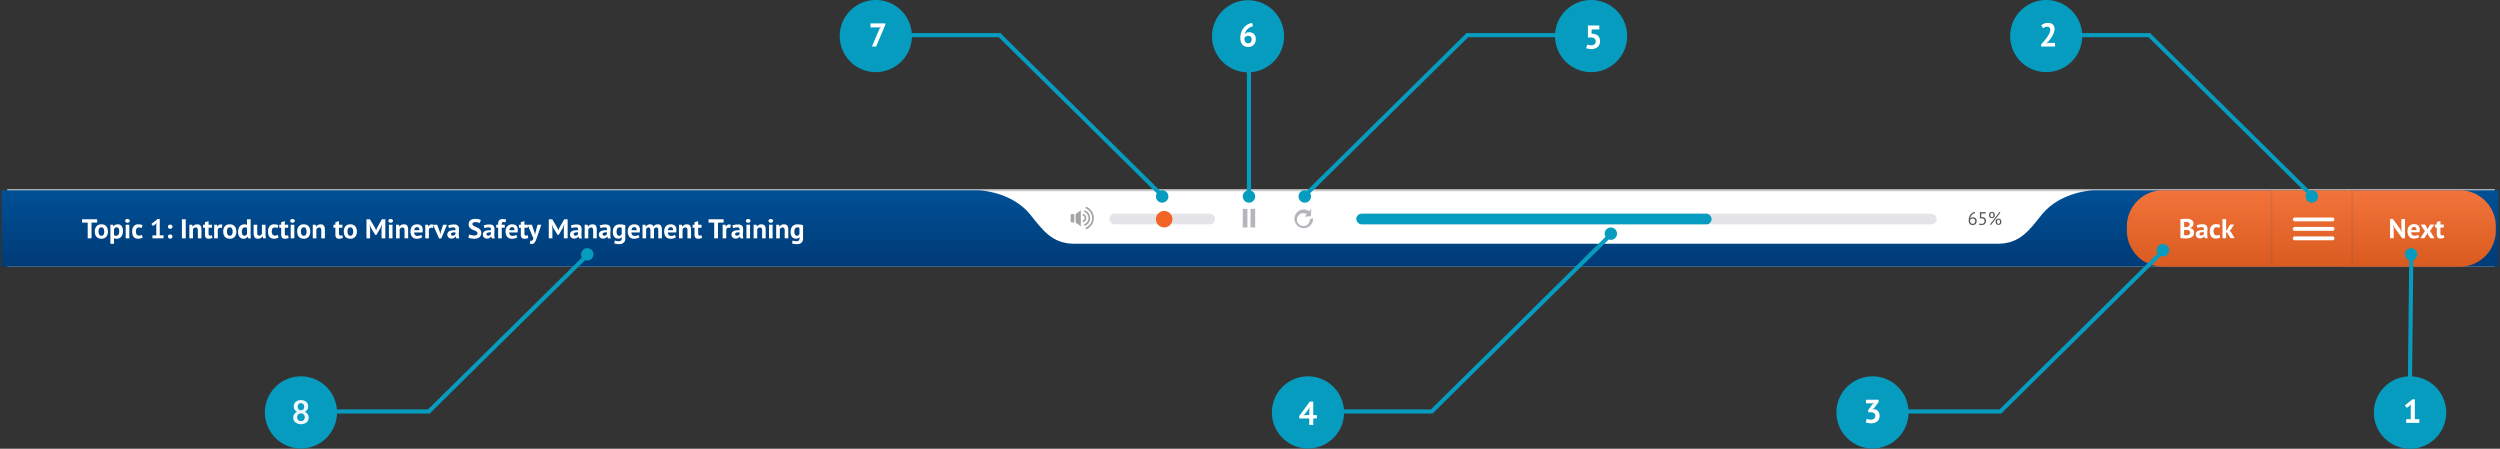 <svg id="bottom_bar" data-name="bottom bar" xmlns="http://www.w3.org/2000/svg" xmlns:xlink="http://www.w3.org/1999/xlink" width="1209" height="217" viewBox="0 0 1209 217">
  <rect x="0" y="0" width="1209" height="217" fill="#333333" stroke="none"/>
  <defs>
    <style>
      .cls-1, .cls-6 {
        fill: #fff;
      }

      .cls-1 {
        stroke: #cdcdcd;
        stroke-width: 1px;
      }

      .cls-10, .cls-11, .cls-12, .cls-13, .cls-14, .cls-2, .cls-4, .cls-5, .cls-6, .cls-9 {
        fill-rule: evenodd;
      }

      .cls-2 {
        fill: url(#linear-gradient);
      }

      .cls-3 {
        fill: url(#linear-gradient-2);
      }

      .cls-4 {
        fill: url(#linear-gradient-3);
      }

      .cls-5 {
        fill: url(#linear-gradient-4);
      }

      .cls-7 {
        fill: #e4e4e9;
      }

      .cls-10, .cls-8 {
        fill: #059cbf;
      }

      .cls-13, .cls-9 {
        fill: #595a5d;
      }

      .cls-11 {
        fill: #f1f7fe;
      }

      .cls-12 {
        fill: #a3a3a6;
      }

      .cls-13 {
        fill-opacity: 0.15;
      }

      .cls-14 {
        fill: #b5b6bc;
      }

      .cls-15 {
        fill: #f26524;
      }
    </style>
    <linearGradient id="linear-gradient" x1="604.5" y1="129" x2="604.5" y2="92" gradientUnits="userSpaceOnUse">
      <stop offset="0" stop-color="#003b76"/>
      <stop offset="1" stop-color="#005097"/>
    </linearGradient>
    <linearGradient id="linear-gradient-2" x1="1117.77" y1="129" x2="1117.77" y2="92" gradientUnits="userSpaceOnUse">
      <stop offset="0" stop-color="#d95b20"/>
      <stop offset="1" stop-color="#f3743a"/>
    </linearGradient>
    <linearGradient id="linear-gradient-3" x1="1171.19" x2="1171.19" xlink:href="#linear-gradient-2"/>
    <linearGradient id="linear-gradient-4" x1="1064.33" x2="1064.33" xlink:href="#linear-gradient-2"/>
  </defs>
  <rect id="white_bar" data-name="white bar" class="cls-1" x="4" y="92" width="1202" height="36.625"/>
  <path id="blue_bar" data-name="blue bar" class="cls-2" d="M1208.25,129H0.746V92l472.64,0.029s15.726,0.478,24.783,11.659c5.831,7.2,10.413,14.179,21.263,14.179h446.8c10.85,0,15.432-6.982,21.263-14.179,9.057-11.18,24.783-11.659,24.783-11.659L1208.25,92v37Z"/>
  <rect id="menu_button" data-name="menu button" class="cls-3" x="1099.13" y="92" width="37.28" height="37"/>
  <path id="next_button" data-name="next button" class="cls-4" d="M1189.54,129.009h-54.15V92h54.15a17.511,17.511,0,0,1,17.44,17.579v1.851A17.511,17.511,0,0,1,1189.54,129.009Z"/>
  <path id="back_button" data-name="back button" class="cls-5" d="M1045.98,129.009h54.15V92h-54.15a17.5,17.5,0,0,0-17.43,17.579v1.851A17.5,17.5,0,0,0,1045.98,129.009Z"/>
  <path id="Back" class="cls-6" d="M1060.47,106.962a2.011,2.011,0,0,0-.78-0.7,3.713,3.713,0,0,0-1.12-.349,8.077,8.077,0,0,0-1.28-.1q-0.39,0-.78.013t-0.78.039c-0.25.018-.48,0.04-0.7,0.066s-0.41.053-.58,0.079v9.1a5.891,5.891,0,0,0,.77.119c0.28,0.026.56,0.046,0.83,0.059s0.53,0.02.76,0.02h0.59a5.734,5.734,0,0,0,1.35-.158,3.914,3.914,0,0,0,1.18-.488,2.49,2.49,0,0,0,.82-0.851,2.334,2.334,0,0,0,.31-1.233,2.64,2.64,0,0,0-.15-0.936,1.932,1.932,0,0,0-.42-0.673,2.006,2.006,0,0,0-.63-0.435,3.092,3.092,0,0,0-.76-0.224v-0.079a2.269,2.269,0,0,0,.77-0.323,1.865,1.865,0,0,0,.52-0.5,1.791,1.791,0,0,0,.29-0.626,2.693,2.693,0,0,0,.09-0.686A2,2,0,0,0,1060.47,106.962Zm-3.36,6.825-0.35-.013c-0.11,0-.21-0.011-0.3-0.02a0.877,0.877,0,0,1-.22-0.039V111.2h0.97a6.1,6.1,0,0,1,.68.04,1.807,1.807,0,0,1,.62.176,1.168,1.168,0,0,1,.45.385,1.212,1.212,0,0,1,.17.679,1.112,1.112,0,0,1-.15.587,1.179,1.179,0,0,1-.38.412,1.74,1.74,0,0,1-.54.241,2.633,2.633,0,0,1-.64.078C1057.33,113.793,1057.23,113.791,1057.11,113.787Zm-0.87-3.963v-2.441a4.469,4.469,0,0,1,.46-0.039c0.2-.008.41-0.013,0.64-0.013a3.308,3.308,0,0,1,.6.053,1.582,1.582,0,0,1,.5.182,0.979,0.979,0,0,1,.35.353,1.062,1.062,0,0,1,.14.561,1.015,1.015,0,0,1-.37.822,2.5,2.5,0,0,1-.88.47,4.1,4.1,0,0,1-.41.039c-0.16.009-.31,0.013-0.44,0.013h-0.59Zm6.47,0.422a4.085,4.085,0,0,1,.96-0.277,6.3,6.3,0,0,1,1.11-.106,1.01,1.01,0,0,1,.9.324,1.73,1.73,0,0,1,.11,1.061,9.106,9.106,0,0,0-1.61.059,3.9,3.9,0,0,0-1.23.357,1.911,1.911,0,0,0-.79.672,1.763,1.763,0,0,0-.28,1.022,1.9,1.9,0,0,0,.56,1.392,1.876,1.876,0,0,0,.65.395,2.4,2.4,0,0,0,.84.139,2.281,2.281,0,0,0,1.23-.3,2.374,2.374,0,0,0,.75-0.706h0.06l0.29,0.91h1.42a3.682,3.682,0,0,1-.2-1.008c-0.03-.357-0.04-0.724-0.04-1.1s0.02-.762.05-1.154,0.04-.78.04-1.167a3.926,3.926,0,0,0-.11-0.949,1.827,1.827,0,0,0-.39-0.726,1.8,1.8,0,0,0-.75-0.468,3.519,3.519,0,0,0-1.16-.165,8.329,8.329,0,0,0-1.55.139,5.619,5.619,0,0,0-1.27.376Zm1.19,3.422a0.732,0.732,0,0,1-.22-0.574,0.608,0.608,0,0,1,.17-0.435,1.214,1.214,0,0,1,.47-0.263,3.061,3.061,0,0,1,.68-0.119,4.893,4.893,0,0,1,.8.013v0.857a1.6,1.6,0,0,1-.46.495,1.337,1.337,0,0,1-.83.231A0.864,0.864,0,0,1,1063.9,113.668Zm9.44-.2a2.515,2.515,0,0,1-.55.27,2.156,2.156,0,0,1-.75.112,1.524,1.524,0,0,1-.7-0.151,1.214,1.214,0,0,1-.49-0.416,1.95,1.95,0,0,1-.29-0.62,3.165,3.165,0,0,1-.09-0.778,2.332,2.332,0,0,1,.38-1.5,1.317,1.317,0,0,1,1.1-.468,2.751,2.751,0,0,1,.69.079,3.817,3.817,0,0,1,.61.224l0.41-1.4a4.013,4.013,0,0,0-.81-0.3,4.8,4.8,0,0,0-1.19-.118,2.747,2.747,0,0,0-2.22.9,3.881,3.881,0,0,0-.77,2.578,5.753,5.753,0,0,0,.16,1.424,2.885,2.885,0,0,0,.5,1.1,2.288,2.288,0,0,0,.9.7,3.37,3.37,0,0,0,1.37.251,4.536,4.536,0,0,0,1.17-.152,2.837,2.837,0,0,0,.97-0.442Zm5.32,1.714h2l-1.82-3.073-0.73-.514,0.68-.5,1.61-2.506h-1.92l-1.53,2.625-0.4.184v-5.446h-1.75v9.231h1.75v-2.73h0.47Z"/>
  <path id="menu_icon" data-name="menu icon" class="cls-6" d="M1109.73,105.188h18.29a0.922,0.922,0,0,1,0,1.843h-18.29A0.922,0.922,0,0,1,1109.73,105.188Zm0.02,4.562H1128a0.938,0.938,0,1,1,0,1.875h-18.25A0.938,0.938,0,1,1,1109.75,109.75Zm-0.01,4.563h18.27a0.931,0.931,0,0,1,.93.927v0.02a0.932,0.932,0,0,1-.93.928h-18.27a0.932,0.932,0,0,1-.93-0.928v-0.02A0.931,0.931,0,0,1,1109.74,114.313Z"/>
  <path id="Next" class="cls-6" d="M1161.71,115.244h1.34v-9.3h-1.74V110.8l0.21,1.411h-0.07l-0.71-1.411-3.55-4.919h-1.35v9.3h1.75v-4.813l-0.22-1.451h0.07l0.74,1.451Zm7.7-1.754a2.662,2.662,0,0,1-.66.336,2.76,2.76,0,0,1-.98.165,1.693,1.693,0,0,1-1.28-.422,1.894,1.894,0,0,1-.43-1.253h4.01a5.465,5.465,0,0,0,.1-0.659q0.03-.317.03-0.593a3.205,3.205,0,0,0-.22-1.28,2.174,2.174,0,0,0-1.47-1.253,3.757,3.757,0,0,0-.99-0.131,3.141,3.141,0,0,0-2.37.87,3.585,3.585,0,0,0-.85,2.611,3.954,3.954,0,0,0,.75,2.552,2.874,2.874,0,0,0,2.38.93,4.862,4.862,0,0,0,1.47-.218,3.438,3.438,0,0,0,1.09-.534Zm-1.05-3.336a1.631,1.631,0,0,1,.22,1.094h-2.48a1.927,1.927,0,0,1,.39-1.075,1.235,1.235,0,0,1,1.01-.4A0.984,0.984,0,0,1,1168.36,110.154Zm2.14,5.024h1.91l1.03-1.582,0.43-.976,0.4,0.976,1.03,1.582h2.03l-2.16-3.429,2.03-3.165h-1.9L1174.39,110l-0.4.923-0.38-.923-0.87-1.411h-2.08l2.01,3.218Zm7.01-5.143h0.92v3.323a2.222,2.222,0,0,0,.44,1.537,1.77,1.77,0,0,0,1.36.468,4.1,4.1,0,0,0,.98-0.119,4.445,4.445,0,0,0,.84-0.29l-0.3-1.319a3.559,3.559,0,0,1-.44.158,1.721,1.721,0,0,1-.46.053,0.527,0.527,0,0,1-.53-0.3,2.362,2.362,0,0,1-.14-0.982v-2.532h1.63v-1.451h-1.63v-1.727l-1.75.487v1.24h-0.92v1.451Z"/>
  <path id="Topic_1:_Introduction_to_Minerva_Safety_Management_Training" data-name="Topic 1: Introduction to Minerva Safety Management Training" class="cls-6" d="M46.992,106.035H39.664v1.608h2.751v7.623h1.839v-7.623h2.738v-1.608Zm-0.933,7.359a2.954,2.954,0,0,0,.59,1.1,2.664,2.664,0,0,0,.986.7,3.557,3.557,0,0,0,1.4.251,2.992,2.992,0,0,0,2.328-.9,3.687,3.687,0,0,0,.825-2.578,4.928,4.928,0,0,0-.195-1.424,2.994,2.994,0,0,0-.584-1.1,2.6,2.6,0,0,0-.98-0.706,3.558,3.558,0,0,0-1.4-.25,3.017,3.017,0,0,0-2.335.9,3.669,3.669,0,0,0-.832,2.578A4.927,4.927,0,0,0,46.059,113.394Zm1.966-2.981a1.194,1.194,0,0,1,1.007-.475,1.1,1.1,0,0,1,1.047.561,3.043,3.043,0,0,1,.309,1.47,2.773,2.773,0,0,1-.336,1.543,1.152,1.152,0,0,1-1.02.488,1.215,1.215,0,0,1-.624-0.152,1.142,1.142,0,0,1-.423-0.428,2.222,2.222,0,0,1-.242-0.646,3.78,3.78,0,0,1-.08-0.805A2.6,2.6,0,0,1,48.025,110.413Zm5.368,7.491h1.745v-2.7a2.4,2.4,0,0,0,.537.192,3.3,3.3,0,0,0,.684.059,3.227,3.227,0,0,0,1.309-.251,2.61,2.61,0,0,0,.966-0.725,3.2,3.2,0,0,0,.6-1.154,5.357,5.357,0,0,0,.2-1.523,4.038,4.038,0,0,0-.631-2.526,2.283,2.283,0,0,0-1.892-.784,2.586,2.586,0,0,0-1.161.237,2.208,2.208,0,0,0-.825.738H54.869l-0.2-.791H53.393V117.9Zm3.946-7.491a2.555,2.555,0,0,1,.3,1.345,3.015,3.015,0,0,1-.376,1.721,1.3,1.3,0,0,1-1.127.521,1.458,1.458,0,0,1-.993-0.316v-2.743a1.625,1.625,0,0,1,.45-0.752,1.178,1.178,0,0,1,.8-0.251A1.036,1.036,0,0,1,57.339,110.413Zm3.449,4.853h1.745v-6.594H60.788v6.594Zm0.034-7.814a1.155,1.155,0,0,0,.8.257,1.262,1.262,0,0,0,.825-0.257,0.793,0.793,0,0,0,.315-0.639,0.832,0.832,0,0,0-.315-0.653,1.226,1.226,0,0,0-.825-0.271,1.123,1.123,0,0,0-.8.271,0.862,0.862,0,0,0-.289.653A0.82,0.82,0,0,0,60.821,107.452Zm7.777,6.1a2.644,2.644,0,0,1-.55.27,2.207,2.207,0,0,1-.752.112,1.552,1.552,0,0,1-.7-0.151,1.313,1.313,0,0,1-.49-0.416,1.876,1.876,0,0,1-.282-0.62,3.035,3.035,0,0,1-.094-0.778,2.393,2.393,0,0,1,.376-1.5A1.327,1.327,0,0,1,67.2,110a2.772,2.772,0,0,1,.691.079,3.644,3.644,0,0,1,.611.224l0.416-1.4a4.073,4.073,0,0,0-.812-0.3,4.819,4.819,0,0,0-1.188-.118,2.757,2.757,0,0,0-2.228.9,3.881,3.881,0,0,0-.765,2.578,6.132,6.132,0,0,0,.154,1.425,2.89,2.89,0,0,0,.5,1.1,2.317,2.317,0,0,0,.906.7,3.312,3.312,0,0,0,1.362.251,4.556,4.556,0,0,0,1.174-.152A2.926,2.926,0,0,0,69,114.857Zm5.127,1.714H79.08v-1.45H77.255v-7.94h-0.98l-3.06,2.427,0.738,0.989,1.194-.8,0.644-.779-0.2.9v5.21H73.725v1.45Zm7.8-4.906a1.09,1.09,0,0,0,.778.277,1.129,1.129,0,0,0,.805-0.277,0.963,0.963,0,0,0,.3-0.738,0.943,0.943,0,0,0-.3-0.732,1.148,1.148,0,0,0-.805-0.271,1.109,1.109,0,0,0-.778.271,0.943,0.943,0,0,0-.3.732A0.962,0.962,0,0,0,81.522,110.36Zm0,4.774a1.09,1.09,0,0,0,.778.277,1.129,1.129,0,0,0,.805-0.277,0.963,0.963,0,0,0,.3-0.738,0.943,0.943,0,0,0-.3-0.732,1.148,1.148,0,0,0-.805-0.27,1.108,1.108,0,0,0-.778.27,0.943,0.943,0,0,0-.3.732A0.962,0.962,0,0,0,81.522,115.134Zm6.455,0.132h1.839v-9.231H87.977v9.231Zm9.448,0v-4.1a5.244,5.244,0,0,0-.134-1.286,1.965,1.965,0,0,0-.4-0.824,1.506,1.506,0,0,0-.658-0.436,2.78,2.78,0,0,0-.886-0.131,2.461,2.461,0,0,0-1.315.316,2.862,2.862,0,0,0-.819.739H93.157l-0.2-.871H91.574v6.594h1.745v-4.273a1.574,1.574,0,0,1,.49-0.7A1.272,1.272,0,0,1,94.647,110a0.885,0.885,0,0,1,.8.356,2.184,2.184,0,0,1,.235,1.161v3.745h1.745Zm0.765-5.143h0.926v3.323a2.219,2.219,0,0,0,.436,1.537,1.78,1.78,0,0,0,1.362.468,4.1,4.1,0,0,0,.98-0.119,4.477,4.477,0,0,0,.845-0.29l-0.308-1.319a3.114,3.114,0,0,1-.436.158,1.758,1.758,0,0,1-.464.053,0.532,0.532,0,0,1-.53-0.3,2.464,2.464,0,0,1-.141-0.982v-2.532H102.5v-1.451H100.86v-1.727l-1.744.487v1.24H98.19v1.451Zm9.314-1.451a2.608,2.608,0,0,0-.792-0.145,1.589,1.589,0,0,0-.913.264,1.8,1.8,0,0,0-.617.752h-0.054l-0.2-.871h-1.356v6.594h1.745v-4.26a1.171,1.171,0,0,1,.423-0.626,1.242,1.242,0,0,1,.785-0.244,2.3,2.3,0,0,1,.751.145Zm0.65,4.722a2.961,2.961,0,0,0,.591,1.1,2.672,2.672,0,0,0,.986.7,3.559,3.559,0,0,0,1.4.251,2.991,2.991,0,0,0,2.328-.9,3.684,3.684,0,0,0,.826-2.578,4.918,4.918,0,0,0-.2-1.424,2.991,2.991,0,0,0-.584-1.1,2.6,2.6,0,0,0-.979-0.706,3.56,3.56,0,0,0-1.4-.25,3.017,3.017,0,0,0-2.335.9,3.668,3.668,0,0,0-.832,2.578A4.955,4.955,0,0,0,108.154,113.394Zm1.966-2.981a1.2,1.2,0,0,1,1.007-.475,1.1,1.1,0,0,1,1.047.561,3.039,3.039,0,0,1,.308,1.47,2.77,2.77,0,0,1-.335,1.543,1.153,1.153,0,0,1-1.02.488,1.212,1.212,0,0,1-.624-0.152,1.151,1.151,0,0,1-.423-0.428,2.213,2.213,0,0,1-.241-0.646,3.76,3.76,0,0,1-.081-0.805A2.606,2.606,0,0,1,110.12,110.413Zm11.072-4.378h-1.744v2.677a2.723,2.723,0,0,0-.537-0.152,4.151,4.151,0,0,0-.685-0.046,2.8,2.8,0,0,0-2.281.936,3.994,3.994,0,0,0-.779,2.625,3.889,3.889,0,0,0,.7,2.558,2.438,2.438,0,0,0,1.96.818,2.378,2.378,0,0,0,1.187-.284,2.007,2.007,0,0,0,.772-0.745h0.054l0.241,0.857h1.248a9.182,9.182,0,0,1-.12-1.226c-0.009-.369-0.014-0.739-0.014-1.108v-6.91Zm-3.925,7.451a2.662,2.662,0,0,1-.3-1.359,2.855,2.855,0,0,1,.369-1.674,1.3,1.3,0,0,1,1.107-.488,2,2,0,0,1,.59.072,1.362,1.362,0,0,1,.417.218v2.8a1.316,1.316,0,0,1-.417.7,1.222,1.222,0,0,1-.805.244A1.029,1.029,0,0,1,117.267,113.486Zm5.388-4.814v4.1a4.979,4.979,0,0,0,.141,1.292,2.02,2.02,0,0,0,.409.818,1.506,1.506,0,0,0,.671.435,2.924,2.924,0,0,0,.913.132,2.466,2.466,0,0,0,2.16-1.161H127l0.309,0.976h1.315a6.384,6.384,0,0,1-.161-0.943,10.281,10.281,0,0,1-.054-1.061v-4.59h-1.744v4.26a1.788,1.788,0,0,1-.49.712,1.2,1.2,0,0,1-.826.29,0.784,0.784,0,0,1-.758-0.356,2.551,2.551,0,0,1-.195-1.16v-3.746h-1.744Zm11.635,4.88a2.632,2.632,0,0,1-.55.27,2.207,2.207,0,0,1-.752.112,1.55,1.55,0,0,1-.7-0.151,1.307,1.307,0,0,1-.49-0.416,1.9,1.9,0,0,1-.282-0.62,3.022,3.022,0,0,1-.094-0.778,2.39,2.39,0,0,1,.376-1.5,1.327,1.327,0,0,1,1.1-.468,2.776,2.776,0,0,1,.691.079,3.648,3.648,0,0,1,.61.224l0.416-1.4a4.056,4.056,0,0,0-.812-0.3,4.814,4.814,0,0,0-1.187-.118,2.756,2.756,0,0,0-2.228.9,3.881,3.881,0,0,0-.765,2.578,6.133,6.133,0,0,0,.154,1.425,2.906,2.906,0,0,0,.5,1.1,2.322,2.322,0,0,0,.906.7,3.318,3.318,0,0,0,1.363.251,4.561,4.561,0,0,0,1.174-.152,2.934,2.934,0,0,0,.973-0.442Zm0.765-3.429h0.926v3.323a2.218,2.218,0,0,0,.436,1.537,1.781,1.781,0,0,0,1.362.468,4.1,4.1,0,0,0,.98-0.119,4.513,4.513,0,0,0,.846-0.29l-0.309-1.319a3.114,3.114,0,0,1-.436.158,1.75,1.75,0,0,1-.463.053,0.531,0.531,0,0,1-.53-0.3,2.464,2.464,0,0,1-.141-0.982v-2.532h1.637v-1.451h-1.637v-1.727l-1.745.487v1.24h-0.926v1.451Zm5.529,5.143h1.745v-6.594h-1.745v6.594Zm0.034-7.814a1.153,1.153,0,0,0,.8.257,1.265,1.265,0,0,0,.826-0.257,0.792,0.792,0,0,0,.315-0.639,0.831,0.831,0,0,0-.315-0.653,1.228,1.228,0,0,0-.826-0.271,1.121,1.121,0,0,0-.8.271,0.86,0.86,0,0,0-.289.653A0.818,0.818,0,0,0,140.618,107.452Zm3.3,5.942a2.961,2.961,0,0,0,.591,1.1,2.664,2.664,0,0,0,.986.7,3.559,3.559,0,0,0,1.4.251,2.991,2.991,0,0,0,2.328-.9,3.684,3.684,0,0,0,.826-2.578,4.918,4.918,0,0,0-.195-1.424,2.991,2.991,0,0,0-.584-1.1,2.6,2.6,0,0,0-.979-0.706,3.56,3.56,0,0,0-1.4-.25,3.015,3.015,0,0,0-2.335.9,3.668,3.668,0,0,0-.832,2.578A4.921,4.921,0,0,0,143.919,113.394Zm1.966-2.981a1.194,1.194,0,0,1,1.007-.475,1.1,1.1,0,0,1,1.047.561,3.051,3.051,0,0,1,.308,1.47,2.779,2.779,0,0,1-.335,1.543,1.153,1.153,0,0,1-1.02.488,1.212,1.212,0,0,1-.624-0.152,1.136,1.136,0,0,1-.423-0.428,2.213,2.213,0,0,1-.241-0.646,3.76,3.76,0,0,1-.081-0.805A2.606,2.606,0,0,1,145.885,110.413Zm11.22,4.853v-4.1a5.211,5.211,0,0,0-.135-1.286,1.956,1.956,0,0,0-.4-0.824,1.5,1.5,0,0,0-.658-0.436,2.78,2.78,0,0,0-.886-0.131,2.462,2.462,0,0,0-1.315.316,2.852,2.852,0,0,0-.818.739h-0.054l-0.2-.871h-1.383v6.594H153v-4.273a1.573,1.573,0,0,1,.49-0.7,1.27,1.27,0,0,1,.839-0.284,0.884,0.884,0,0,1,.8.356,2.178,2.178,0,0,1,.235,1.161v3.745H157.1Zm4.16-5.143h0.926v3.323a2.218,2.218,0,0,0,.436,1.537,1.781,1.781,0,0,0,1.362.468,4.1,4.1,0,0,0,.98-0.119,4.477,4.477,0,0,0,.845-0.29l-0.308-1.319a3.114,3.114,0,0,1-.436.158,1.755,1.755,0,0,1-.463.053,0.532,0.532,0,0,1-.531-0.3,2.464,2.464,0,0,1-.141-0.982v-2.532h1.638v-1.451h-1.638v-1.727l-1.744.487v1.24h-0.926v1.451Zm5.187,3.271a2.959,2.959,0,0,0,.59,1.1,2.668,2.668,0,0,0,.987.7,3.556,3.556,0,0,0,1.4.251,2.992,2.992,0,0,0,2.328-.9,3.688,3.688,0,0,0,.825-2.578,4.953,4.953,0,0,0-.194-1.424,3.006,3.006,0,0,0-.584-1.1,2.6,2.6,0,0,0-.98-0.706,3.558,3.558,0,0,0-1.395-.25,3.018,3.018,0,0,0-2.336.9,3.673,3.673,0,0,0-.832,2.578A4.92,4.92,0,0,0,166.452,113.394Zm1.966-2.981a1.194,1.194,0,0,1,1.007-.475,1.1,1.1,0,0,1,1.046.561,3.039,3.039,0,0,1,.309,1.47,2.779,2.779,0,0,1-.335,1.543,1.153,1.153,0,0,1-1.02.488,1.212,1.212,0,0,1-.624-0.152,1.136,1.136,0,0,1-.423-0.428,2.214,2.214,0,0,1-.242-0.646,3.762,3.762,0,0,1-.08-0.805A2.6,2.6,0,0,1,168.418,110.413Zm16.091,4.853h1.838v-9.231h-1.664l-2.375,4.193-0.4,1.082h-0.053l-0.443-1.055-2.51-4.22h-1.678v9.231h1.745v-4.8l-0.268-1.82h0.067l0.59,1.464,2.107,3.455h0.591l2-3.442,0.578-1.477h0.08l-0.2,1.833v4.787Zm3.556,0h1.745v-6.594h-1.745v6.594Zm0.034-7.814a1.153,1.153,0,0,0,.8.257,1.26,1.26,0,0,0,.825-0.257,0.79,0.79,0,0,0,.316-0.639,0.829,0.829,0,0,0-.316-0.653,1.224,1.224,0,0,0-.825-0.271,1.121,1.121,0,0,0-.8.271,0.86,0.86,0,0,0-.289.653A0.818,0.818,0,0,0,188.1,107.452Zm9.28,7.814v-4.1a5.265,5.265,0,0,0-.134-1.286,1.969,1.969,0,0,0-.4-0.824,1.5,1.5,0,0,0-.658-0.436,2.778,2.778,0,0,0-.885-0.131,2.464,2.464,0,0,0-1.316.316,2.852,2.852,0,0,0-.818.739h-0.054l-0.2-.871h-1.383v6.594h1.745v-4.273a1.573,1.573,0,0,1,.49-0.7A1.272,1.272,0,0,1,194.6,110a0.884,0.884,0,0,1,.8.356,2.178,2.178,0,0,1,.235,1.161v3.745h1.745Zm6.255-1.688a2.664,2.664,0,0,1-.662.336,2.749,2.749,0,0,1-.983.165,1.678,1.678,0,0,1-1.277-.422,1.917,1.917,0,0,1-.435-1.253h4.014c0.044-.228.078-0.448,0.1-0.659a5.742,5.742,0,0,0,.033-0.593,3.163,3.163,0,0,0-.228-1.28,2.133,2.133,0,0,0-.6-0.817,2.307,2.307,0,0,0-.859-0.436,3.791,3.791,0,0,0-.993-0.131,3.159,3.159,0,0,0-2.375.87,3.61,3.61,0,0,0-.846,2.611,3.949,3.949,0,0,0,.752,2.552,2.875,2.875,0,0,0,2.375.93,4.872,4.872,0,0,0,1.47-.218,3.442,3.442,0,0,0,1.094-.534Zm-1.054-3.336a1.642,1.642,0,0,1,.221,1.094h-2.483a1.975,1.975,0,0,1,.393-1.075,1.223,1.223,0,0,1,1.008-.4A0.985,0.985,0,0,1,202.58,110.242Zm7.011-1.57a2.6,2.6,0,0,0-.792-0.145,1.583,1.583,0,0,0-.912.264,1.806,1.806,0,0,0-.618.752h-0.053l-0.2-.871h-1.355v6.594H207.4v-4.26a1.175,1.175,0,0,1,.422-0.626,1.244,1.244,0,0,1,.785-0.244,2.3,2.3,0,0,1,.752.145Zm1.852,0h-2.026l2.912,6.66h1.06l2.8-6.66h-1.879l-1.141,3.429-0.187,1.042h-0.068l-0.228-1.016Zm5.7,1.662a4.09,4.09,0,0,1,.959-0.277,6.273,6.273,0,0,1,1.107-.106,1,1,0,0,1,.9.324,1.691,1.691,0,0,1,.107,1.061,8.93,8.93,0,0,0-1.6.06,3.942,3.942,0,0,0-1.234.356,1.969,1.969,0,0,0-.792.672,1.807,1.807,0,0,0-.275,1.022,2.008,2.008,0,0,0,.147.785,1.815,1.815,0,0,0,.416.607,1.84,1.84,0,0,0,.644.4,2.422,2.422,0,0,0,.846.139,2.291,2.291,0,0,0,1.228-.3,2.376,2.376,0,0,0,.745-0.706h0.067l0.282,0.91h1.422a4.1,4.1,0,0,1-.2-1.008q-0.041-.535-0.034-1.1t0.047-1.154q0.04-.587.041-1.167a3.685,3.685,0,0,0-.114-0.949,1.744,1.744,0,0,0-.39-0.726,1.774,1.774,0,0,0-.744-0.468,3.566,3.566,0,0,0-1.168-.165,8.292,8.292,0,0,0-1.543.139,5.73,5.73,0,0,0-1.275.376Zm1.187,3.422a0.743,0.743,0,0,1-.221-0.574,0.587,0.587,0,0,1,.174-0.435,1.145,1.145,0,0,1,.47-0.263,2.961,2.961,0,0,1,.678-0.119,4.872,4.872,0,0,1,.8.013v0.857a1.612,1.612,0,0,1-.456.5,1.358,1.358,0,0,1-.832.231A0.863,0.863,0,0,1,218.334,113.756Zm12.146-.145a2.4,2.4,0,0,1-1.255.27,4.291,4.291,0,0,1-.678-0.052,6.12,6.12,0,0,1-.624-0.132,4.87,4.87,0,0,1-.53-0.172,3.556,3.556,0,0,1-.383-0.171l-0.59,1.543a5.47,5.47,0,0,0,1.127.369,7.606,7.606,0,0,0,1.772.185,5.358,5.358,0,0,0,1.4-.172,2.971,2.971,0,0,0,1.087-.527,2.426,2.426,0,0,0,.7-0.89,2.99,2.99,0,0,0,.248-1.273,2.254,2.254,0,0,0-.315-1.233,2.931,2.931,0,0,0-.792-0.831,5.654,5.654,0,0,0-1.033-.574q-0.558-.237-1.034-0.461a3.677,3.677,0,0,1-.791-0.488,0.824,0.824,0,0,1-.316-0.66,0.791,0.791,0,0,1,.342-0.672,1.655,1.655,0,0,1,.987-0.251,5.122,5.122,0,0,1,1.275.152,3.276,3.276,0,0,1,.886.336l0.577-1.516a4,4,0,0,0-1.195-.4,8.239,8.239,0,0,0-1.543-.138,4.886,4.886,0,0,0-1.288.158,2.821,2.821,0,0,0-1,.488,2.2,2.2,0,0,0-.651.824,2.769,2.769,0,0,0-.228,1.168,2.367,2.367,0,0,0,.315,1.279,2.9,2.9,0,0,0,.792.837,5.263,5.263,0,0,0,1.033.567q0.556,0.231,1.034.449a3.483,3.483,0,0,1,.791.481,0.851,0.851,0,0,1,.316.686A0.9,0.9,0,0,1,230.48,113.611Zm3.831-3.277a4.085,4.085,0,0,1,.96-0.277,6.265,6.265,0,0,1,1.107-.106,0.994,0.994,0,0,1,.9.324,1.684,1.684,0,0,1,.107,1.061,8.918,8.918,0,0,0-1.6.06,3.941,3.941,0,0,0-1.235.356,1.969,1.969,0,0,0-.792.672,1.815,1.815,0,0,0-.275,1.022,1.99,1.99,0,0,0,.148.785,1.8,1.8,0,0,0,.416.607,1.831,1.831,0,0,0,.644.4,2.412,2.412,0,0,0,.845.139,2.288,2.288,0,0,0,1.228-.3,2.365,2.365,0,0,0,.745-0.706h0.067l0.282,0.91h1.423a4.051,4.051,0,0,1-.2-1.008c-0.026-.357-0.038-0.724-0.033-1.1s0.02-.762.047-1.154,0.04-.78.04-1.167a3.641,3.641,0,0,0-.114-0.949,1.742,1.742,0,0,0-.389-0.726,1.784,1.784,0,0,0-.745-0.468,3.561,3.561,0,0,0-1.168-.165,8.3,8.3,0,0,0-1.543.139,5.762,5.762,0,0,0-1.275.376Zm1.188,3.422a0.74,0.74,0,0,1-.222-0.574,0.584,0.584,0,0,1,.175-0.435,1.139,1.139,0,0,1,.47-0.263,2.942,2.942,0,0,1,.677-0.119,4.886,4.886,0,0,1,.8.013v0.857a1.637,1.637,0,0,1-.456.5,1.361,1.361,0,0,1-.833.231A0.861,0.861,0,0,1,235.5,113.756Zm4.475-3.633H240.9v5.143h1.745v-5.143h1.476v-1.451h-1.476c0-.211.007-0.4,0.02-0.56a1.278,1.278,0,0,1,.094-0.409,0.489,0.489,0,0,1,.228-0.244,0.935,0.935,0,0,1,.423-0.079,3.526,3.526,0,0,1,.49.033,3.045,3.045,0,0,1,.543.138l0.336-1.371a5.439,5.439,0,0,0-1.785-.251,2.055,2.055,0,0,0-1.557.561,2.558,2.558,0,0,0-.537,1.813v0.369h-0.926v1.451Zm9.652,3.455a2.7,2.7,0,0,1-.662.336,2.757,2.757,0,0,1-.983.165,1.679,1.679,0,0,1-1.278-.422,1.911,1.911,0,0,1-.434-1.253h4.013c0.044-.228.078-0.448,0.1-0.659a5.756,5.756,0,0,0,.034-0.593,3.162,3.162,0,0,0-.229-1.28,2.133,2.133,0,0,0-.6-0.817,2.31,2.31,0,0,0-.858-0.436,3.8,3.8,0,0,0-.994-0.131,3.16,3.16,0,0,0-2.375.87,3.61,3.61,0,0,0-.845,2.611,3.949,3.949,0,0,0,.751,2.552,2.875,2.875,0,0,0,2.375.93,4.872,4.872,0,0,0,1.47-.218,3.442,3.442,0,0,0,1.094-.534Zm-1.055-3.336a1.642,1.642,0,0,1,.221,1.094h-2.483a1.975,1.975,0,0,1,.393-1.075,1.224,1.224,0,0,1,1.008-.4A0.985,0.985,0,0,1,248.571,110.242Zm2.381-.119h0.926v3.323a2.223,2.223,0,0,0,.436,1.537,1.782,1.782,0,0,0,1.363.468,4.092,4.092,0,0,0,.979-0.119,4.513,4.513,0,0,0,.846-0.29l-0.309-1.319a3.069,3.069,0,0,1-.436.158,1.75,1.75,0,0,1-.463.053,0.531,0.531,0,0,1-.53-0.3,2.464,2.464,0,0,1-.141-0.982v-2.532h1.637v-1.451h-1.637v-1.727l-1.745.487v1.24h-0.926v1.451Zm6.281-1.451H255.14l2.8,6.594a1.723,1.723,0,0,1-.436.93,0.893,0.893,0,0,1-.6.257,1.094,1.094,0,0,1-.4-0.079l-0.322,1.372a2.363,2.363,0,0,0,1.114.224,1.367,1.367,0,0,0,.812-0.244,2.415,2.415,0,0,0,.624-0.693,6.1,6.1,0,0,0,.517-1.061q0.234-.613.49-1.352l2.04-5.948h-1.8l-1.02,3.693-0.174,1.042h-0.081l-0.241-1.029Zm15.447,6.594h1.838v-9.231h-1.664l-2.375,4.193-0.4,1.082h-0.053l-0.443-1.055-2.51-4.22h-1.677v9.231h1.744v-4.8l-0.268-1.82h0.067l0.59,1.464,2.107,3.455h0.591l2-3.442,0.577-1.477h0.08l-0.2,1.833v4.787Zm3.784-4.932a4.114,4.114,0,0,1,.96-0.277,6.265,6.265,0,0,1,1.107-.106,0.994,0.994,0,0,1,.9.324,1.689,1.689,0,0,1,.108,1.061,8.926,8.926,0,0,0-1.6.06,3.941,3.941,0,0,0-1.235.356,1.983,1.983,0,0,0-.792.672,1.815,1.815,0,0,0-.275,1.022,1.99,1.99,0,0,0,.148.785,1.8,1.8,0,0,0,.416.607,1.831,1.831,0,0,0,.644.4,2.412,2.412,0,0,0,.845.139,2.288,2.288,0,0,0,1.228-.3,2.365,2.365,0,0,0,.745-0.706h0.067l0.282,0.91h1.423a4.006,4.006,0,0,1-.2-1.008c-0.027-.357-0.039-0.724-0.034-1.1s0.02-.762.047-1.154,0.04-.78.04-1.167a3.641,3.641,0,0,0-.114-0.949,1.742,1.742,0,0,0-.389-0.726,1.784,1.784,0,0,0-.745-0.468,3.557,3.557,0,0,0-1.168-.165,8.3,8.3,0,0,0-1.543.139,5.762,5.762,0,0,0-1.275.376Zm1.188,3.422a0.74,0.74,0,0,1-.222-0.574,0.588,0.588,0,0,1,.175-0.435,1.139,1.139,0,0,1,.47-0.263,2.942,2.942,0,0,1,.677-0.119,4.886,4.886,0,0,1,.8.013v0.857a1.637,1.637,0,0,1-.456.5,1.358,1.358,0,0,1-.832.231A0.863,0.863,0,0,1,277.652,113.756Zm10.944,1.51v-4.1a5.265,5.265,0,0,0-.134-1.286,1.969,1.969,0,0,0-.4-0.824,1.506,1.506,0,0,0-.657-0.436,2.784,2.784,0,0,0-.886-0.131,2.46,2.46,0,0,0-1.315.316,2.87,2.87,0,0,0-.819.739h-0.054l-0.2-.871h-1.382v6.594h1.744v-4.273a1.581,1.581,0,0,1,.49-0.7,1.272,1.272,0,0,1,.839-0.284,0.886,0.886,0,0,1,.8.356,2.189,2.189,0,0,1,.234,1.161v3.745H288.6Zm1.839-4.932a4.09,4.09,0,0,1,.959-0.277,6.265,6.265,0,0,1,1.107-.106,1,1,0,0,1,.9.324,1.691,1.691,0,0,1,.107,1.061,8.93,8.93,0,0,0-1.6.06,3.942,3.942,0,0,0-1.234.356,1.969,1.969,0,0,0-.792.672,1.807,1.807,0,0,0-.275,1.022,2.008,2.008,0,0,0,.147.785,1.815,1.815,0,0,0,.416.607,1.84,1.84,0,0,0,.644.4,2.422,2.422,0,0,0,.846.139,2.291,2.291,0,0,0,1.228-.3,2.376,2.376,0,0,0,.745-0.706H293.7l0.282,0.91H295.4a4.1,4.1,0,0,1-.2-1.008q-0.041-.535-0.034-1.1t0.047-1.154q0.04-.587.041-1.167a3.685,3.685,0,0,0-.114-0.949,1.744,1.744,0,0,0-.39-0.726,1.774,1.774,0,0,0-.744-0.468,3.566,3.566,0,0,0-1.168-.165,8.292,8.292,0,0,0-1.543.139,5.73,5.73,0,0,0-1.275.376Zm1.187,3.422a0.743,0.743,0,0,1-.221-0.574,0.587,0.587,0,0,1,.174-0.435,1.145,1.145,0,0,1,.47-0.263,2.961,2.961,0,0,1,.678-0.119,4.872,4.872,0,0,1,.8.013v0.857a1.612,1.612,0,0,1-.456.5,1.358,1.358,0,0,1-.832.231A0.863,0.863,0,0,1,291.622,113.756Zm10.77-4.846a6.474,6.474,0,0,0-1.107-.277,8.88,8.88,0,0,0-1.537-.119,3.267,3.267,0,0,0-2.5.91,3.761,3.761,0,0,0-.859,2.677,3.928,3.928,0,0,0,.638,2.479,2.339,2.339,0,0,0,1.939.792,1.967,1.967,0,0,0,1.664-.62h0.054v0.422a1.638,1.638,0,0,1-.329,1.088,1.58,1.58,0,0,1-1.242.389,3.7,3.7,0,0,1-1.013-.119q-0.409-.118-0.718-0.237l-0.362,1.358a3.858,3.858,0,0,0,.839.277,6.906,6.906,0,0,0,1.523.132,3.3,3.3,0,0,0,2.214-.679,2.641,2.641,0,0,0,.792-2.117V108.91Zm-3.878,4.589a2.721,2.721,0,0,1-.323-1.464,2.628,2.628,0,0,1,.376-1.576,1.24,1.24,0,0,1,1.047-.494,2.724,2.724,0,0,1,1.033.171V113.1a1.407,1.407,0,0,1-.422.673,1.213,1.213,0,0,1-.785.224A1.035,1.035,0,0,1,298.514,113.5Zm10.187,0.079a2.673,2.673,0,0,1-.661.336,2.759,2.759,0,0,1-.984.165,1.678,1.678,0,0,1-1.277-.422,1.917,1.917,0,0,1-.435-1.253h4.014c0.044-.228.078-0.448,0.1-0.659a5.742,5.742,0,0,0,.033-0.593,3.163,3.163,0,0,0-.228-1.28,2.133,2.133,0,0,0-.6-0.817,2.307,2.307,0,0,0-.859-0.436,3.791,3.791,0,0,0-.993-0.131,3.159,3.159,0,0,0-2.375.87,3.61,3.61,0,0,0-.846,2.611,3.949,3.949,0,0,0,.752,2.552,2.875,2.875,0,0,0,2.375.93,4.872,4.872,0,0,0,1.47-.218,3.442,3.442,0,0,0,1.094-.534Zm-1.054-3.336a1.642,1.642,0,0,1,.221,1.094h-2.483a1.975,1.975,0,0,1,.393-1.075,1.223,1.223,0,0,1,1.008-.4A0.985,0.985,0,0,1,307.647,110.242Zm8.635,5.024v-4.325a1.5,1.5,0,0,1,.409-0.686,1.066,1.066,0,0,1,.745-0.251,0.722,0.722,0,0,1,.745.389,3.1,3.1,0,0,1,.168,1.167v3.706h1.744V111.31a6.5,6.5,0,0,0-.12-1.372,2.21,2.21,0,0,0-.369-0.864,1.326,1.326,0,0,0-.645-0.455,3.082,3.082,0,0,0-.959-0.131,2.156,2.156,0,0,0-1.168.3,2.4,2.4,0,0,0-.791.818,1.666,1.666,0,0,0-.638-0.864,1.946,1.946,0,0,0-1.053-.257,2.175,2.175,0,0,0-1.228.316,3.023,3.023,0,0,0-.785.739h-0.054l-0.2-.871h-1.355v6.594h1.745v-4.391a1.547,1.547,0,0,1,.429-0.627,1.091,1.091,0,0,1,.738-0.244,0.714,0.714,0,0,1,.725.383,3.4,3.4,0,0,1,.174,1.292v3.587h1.745Zm10.04-1.688a2.664,2.664,0,0,1-.662.336,2.753,2.753,0,0,1-.983.165,1.678,1.678,0,0,1-1.277-.422,1.917,1.917,0,0,1-.435-1.253h4.013c0.045-.228.078-0.448,0.1-0.659a5.742,5.742,0,0,0,.033-0.593,3.163,3.163,0,0,0-.228-1.28,2.133,2.133,0,0,0-.6-0.817,2.314,2.314,0,0,0-.859-0.436,3.791,3.791,0,0,0-.993-0.131,3.157,3.157,0,0,0-2.375.87,3.61,3.61,0,0,0-.846,2.611,3.949,3.949,0,0,0,.752,2.552,2.875,2.875,0,0,0,2.375.93,4.872,4.872,0,0,0,1.47-.218,3.436,3.436,0,0,0,1.093-.534Zm-1.054-3.336a1.636,1.636,0,0,1,.22,1.094h-2.482a1.975,1.975,0,0,1,.393-1.075,1.223,1.223,0,0,1,1.008-.4A0.985,0.985,0,0,1,325.268,110.242Zm8.93,5.024v-4.1a5.265,5.265,0,0,0-.134-1.286,1.969,1.969,0,0,0-.4-0.824,1.506,1.506,0,0,0-.657-0.436,2.784,2.784,0,0,0-.886-0.131,2.46,2.46,0,0,0-1.315.316,2.87,2.87,0,0,0-.819.739H329.93l-0.2-.871h-1.382v6.594h1.744v-4.273a1.581,1.581,0,0,1,.49-0.7A1.272,1.272,0,0,1,331.42,110a0.886,0.886,0,0,1,.8.356,2.189,2.189,0,0,1,.234,1.161v3.745H334.2Zm0.765-5.143h0.926v3.323a2.218,2.218,0,0,0,.436,1.537,1.781,1.781,0,0,0,1.362.468,4.1,4.1,0,0,0,.98-0.119,4.513,4.513,0,0,0,.846-0.29l-0.309-1.319a3.114,3.114,0,0,1-.436.158,1.75,1.75,0,0,1-.463.053,0.531,0.531,0,0,1-.53-0.3,2.464,2.464,0,0,1-.141-0.982v-2.532h1.637v-1.451h-1.637v-1.727l-1.745.487v1.24h-0.926v1.451Zm15-4.088h-7.328v1.608h2.752v7.623h1.838v-7.623h2.738v-1.608Zm3.436,2.637a2.608,2.608,0,0,0-.792-0.145,1.589,1.589,0,0,0-.913.264,1.8,1.8,0,0,0-.617.752h-0.054l-0.2-.871H349.47v6.594h1.745v-4.26a1.177,1.177,0,0,1,.423-0.626,1.242,1.242,0,0,1,.785-0.244,2.3,2.3,0,0,1,.751.145Zm1.154,1.662a4.09,4.09,0,0,1,.959-0.277,6.273,6.273,0,0,1,1.107-.106,1,1,0,0,1,.9.324,1.691,1.691,0,0,1,.107,1.061,8.93,8.93,0,0,0-1.6.06,3.942,3.942,0,0,0-1.234.356,1.969,1.969,0,0,0-.792.672,1.807,1.807,0,0,0-.275,1.022,2.008,2.008,0,0,0,.147.785,1.815,1.815,0,0,0,.416.607,1.84,1.84,0,0,0,.644.4,2.422,2.422,0,0,0,.846.139,2.291,2.291,0,0,0,1.228-.3,2.376,2.376,0,0,0,.745-0.706h0.067l0.282,0.91h1.422a4.1,4.1,0,0,1-.2-1.008q-0.041-.535-0.034-1.1t0.047-1.154q0.041-.587.041-1.167a3.64,3.64,0,0,0-.115-0.949,1.731,1.731,0,0,0-.389-0.726,1.774,1.774,0,0,0-.744-0.468,3.566,3.566,0,0,0-1.168-.165,8.292,8.292,0,0,0-1.543.139,5.73,5.73,0,0,0-1.275.376Zm1.187,3.422a0.743,0.743,0,0,1-.221-0.574,0.587,0.587,0,0,1,.174-0.435,1.145,1.145,0,0,1,.47-0.263,2.961,2.961,0,0,1,.678-0.119,4.872,4.872,0,0,1,.8.013v0.857a1.612,1.612,0,0,1-.456.5,1.358,1.358,0,0,1-.832.231A0.863,0.863,0,0,1,355.744,113.756Zm5.241,1.51h1.745v-6.594h-1.745v6.594Zm0.033-7.814a1.158,1.158,0,0,0,.8.257,1.26,1.26,0,0,0,.825-0.257,0.793,0.793,0,0,0,.316-0.639,0.832,0.832,0,0,0-.316-0.653,1.224,1.224,0,0,0-.825-0.271,1.126,1.126,0,0,0-.8.271,0.863,0.863,0,0,0-.288.653A0.821,0.821,0,0,0,361.018,107.452Zm9.281,7.814v-4.1a5.211,5.211,0,0,0-.135-1.286,1.956,1.956,0,0,0-.4-0.824,1.5,1.5,0,0,0-.658-0.436,2.78,2.78,0,0,0-.886-0.131,2.462,2.462,0,0,0-1.315.316,2.852,2.852,0,0,0-.818.739h-0.054l-0.2-.871h-1.383v6.594h1.745v-4.273a1.573,1.573,0,0,1,.49-0.7,1.27,1.27,0,0,1,.839-0.284,0.885,0.885,0,0,1,.8.356,2.188,2.188,0,0,1,.235,1.161v3.745H370.3Zm1.61,0h1.745v-6.594h-1.745v6.594Zm0.034-7.814a1.153,1.153,0,0,0,.8.257,1.26,1.26,0,0,0,.825-0.257,0.79,0.79,0,0,0,.316-0.639,0.829,0.829,0,0,0-.316-0.653,1.224,1.224,0,0,0-.825-0.271,1.121,1.121,0,0,0-.8.271,0.86,0.86,0,0,0-.289.653A0.818,0.818,0,0,0,371.943,107.452Zm9.28,7.814v-4.1a5.265,5.265,0,0,0-.134-1.286,1.969,1.969,0,0,0-.4-0.824,1.5,1.5,0,0,0-.658-0.436,2.778,2.778,0,0,0-.885-0.131,2.464,2.464,0,0,0-1.316.316,2.852,2.852,0,0,0-.818.739h-0.054l-0.2-.871h-1.383v6.594h1.745v-4.273a1.573,1.573,0,0,1,.49-0.7,1.272,1.272,0,0,1,.839-0.284,0.883,0.883,0,0,1,.8.356,2.178,2.178,0,0,1,.235,1.161v3.745h1.745Zm7.139-6.356a6.474,6.474,0,0,0-1.107-.277,8.876,8.876,0,0,0-1.536-.119,3.27,3.27,0,0,0-2.5.91,3.766,3.766,0,0,0-.859,2.677A3.928,3.928,0,0,0,383,114.58a2.34,2.34,0,0,0,1.939.792,1.967,1.967,0,0,0,1.664-.62h0.054v0.422a1.638,1.638,0,0,1-.329,1.088,1.579,1.579,0,0,1-1.241.389,3.688,3.688,0,0,1-1.013-.119c-0.273-.079-0.513-0.158-0.718-0.237l-0.363,1.358a3.877,3.877,0,0,0,.839.277,6.906,6.906,0,0,0,1.523.132,3.3,3.3,0,0,0,2.215-.679,2.644,2.644,0,0,0,.791-2.117V108.91Zm-3.878,4.589a2.722,2.722,0,0,1-.322-1.464,2.62,2.62,0,0,1,.376-1.576,1.237,1.237,0,0,1,1.046-.494,2.733,2.733,0,0,1,1.034.171V113.1a1.416,1.416,0,0,1-.423.673,1.211,1.211,0,0,1-.785.224A1.036,1.036,0,0,1,384.484,113.5Z"/>
  <rect id="Rounded_Rectangle_3" data-name="Rounded Rectangle 3" class="cls-7" x="656.469" y="103.344" width="280.125" height="5.156" rx="2.564" ry="2.564"/>
  <rect id="Rounded_Rectangle_3_copy_2" data-name="Rounded Rectangle 3 copy 2" class="cls-7" x="536.469" y="103.344" width="51.125" height="5.156" rx="2.564" ry="2.564"/>
  <rect id="Rounded_Rectangle_3_copy" data-name="Rounded Rectangle 3 copy" class="cls-8" x="655.906" y="103.344" width="171.813" height="5.156" rx="2.564" ry="2.564"/>
  <path id="_65_" data-name="65%" class="cls-9" d="M955.438,105.57a1.79,1.79,0,0,0-1.32-.475,1.629,1.629,0,0,0-.832.2,1.317,1.317,0,0,0-.483.435,3.609,3.609,0,0,1,.268-0.923,3.217,3.217,0,0,1,.506-0.809,2.919,2.919,0,0,1,.72-0.607,2.657,2.657,0,0,1,.913-0.334l-0.153-.562a3.025,3.025,0,0,0-1.194.426,3.387,3.387,0,0,0-.953.884,4.256,4.256,0,0,0-.63,1.279,5.351,5.351,0,0,0-.229,1.6,2.851,2.851,0,0,0,.139.932,1.862,1.862,0,0,0,.4.682,1.675,1.675,0,0,0,.617.417,2.184,2.184,0,0,0,.806.141,2.037,2.037,0,0,0,.814-0.154,1.687,1.687,0,0,0,.6-0.422,1.826,1.826,0,0,0,.367-0.624,2.267,2.267,0,0,0,.125-0.761A1.785,1.785,0,0,0,955.438,105.57Zm-0.349,1.908a1.2,1.2,0,0,1-.237.4,1.139,1.139,0,0,1-.363.264,1.114,1.114,0,0,1-.469.1,1.166,1.166,0,0,1-.56-0.128,1.251,1.251,0,0,1-.4-0.334,1.4,1.4,0,0,1-.237-0.47,1.919,1.919,0,0,1-.076-0.537V106.6a1.458,1.458,0,0,1,.018-0.2,1.206,1.206,0,0,1,.443-0.475,1.341,1.341,0,0,1,.756-0.211,1.191,1.191,0,0,1,.912.317,1.334,1.334,0,0,1,.3.941A1.525,1.525,0,0,1,955.089,107.478Zm2.621,0.725a2.23,2.23,0,0,1-.443-0.119l-0.188.6a2.737,2.737,0,0,0,.519.132,4.483,4.483,0,0,0,.68.044,2.623,2.623,0,0,0,.841-0.132,1.978,1.978,0,0,0,.685-0.387,1.818,1.818,0,0,0,.461-0.637,2.141,2.141,0,0,0,.17-0.875,1.772,1.772,0,0,0-.51-1.363,2,2,0,0,0-1.4-.483l-0.385.017v-1.749h2.121V102.6h-2.792v3.042l0.752-.044a1.718,1.718,0,0,1,1.1.317,1.15,1.15,0,0,1,.4.958,1.281,1.281,0,0,1-.4,1.02,1.5,1.5,0,0,1-1.02.352A3.687,3.687,0,0,1,957.71,108.2Zm4.29-3.517a1.228,1.228,0,0,0,.291.462,1.092,1.092,0,0,0,.438.255,1.958,1.958,0,0,0,1.1,0,1.092,1.092,0,0,0,.438-0.255,1.216,1.216,0,0,0,.291-0.462,2.337,2.337,0,0,0,0-1.4,1.22,1.22,0,0,0-.291-0.461,1.07,1.07,0,0,0-.438-0.255,1.837,1.837,0,0,0-.55-0.079,1.753,1.753,0,0,0-.551.083,1.085,1.085,0,0,0-.438.268,1.331,1.331,0,0,0-.291.466,1.916,1.916,0,0,0-.107.677A2.007,2.007,0,0,0,962,104.686Zm0.747-1.477A0.693,0.693,0,0,1,963.28,103a0.9,0.9,0,0,1,.3.049,0.538,0.538,0,0,1,.228.158,0.738,0.738,0,0,1,.143.3,2.366,2.366,0,0,1,0,.958,0.738,0.738,0,0,1-.143.3,0.54,0.54,0,0,1-.228.159,0.9,0.9,0,0,1-.3.048,0.659,0.659,0,0,1-.533-0.229A1.628,1.628,0,0,1,962.747,103.209Zm2.447,4.739a1.236,1.236,0,0,0,.291.462,1.1,1.1,0,0,0,.438.255,1.958,1.958,0,0,0,1.1,0,1.092,1.092,0,0,0,.438-0.255,1.212,1.212,0,0,0,.291-0.462,2.316,2.316,0,0,0,0-1.4,1.219,1.219,0,0,0-.291-0.462,1.092,1.092,0,0,0-.438-0.255,1.87,1.87,0,0,0-.55-0.079,1.753,1.753,0,0,0-.551.084,1.091,1.091,0,0,0-.438.268,1.331,1.331,0,0,0-.291.466,1.916,1.916,0,0,0-.107.677A2.007,2.007,0,0,0,965.194,107.948Zm0.747-1.477a0.693,0.693,0,0,1,.533-0.207,0.9,0.9,0,0,1,.3.049,0.538,0.538,0,0,1,.228.158,0.738,0.738,0,0,1,.143.3,2.366,2.366,0,0,1,0,.958,0.738,0.738,0,0,1-.143.3,0.538,0.538,0,0,1-.228.158,0.877,0.877,0,0,1-.3.049,0.659,0.659,0,0,1-.533-0.229A1.628,1.628,0,0,1,965.941,106.471Zm-3.574,2.044,0.447,0.343,4.59-6.04-0.438-.334Z"/>
  <path id="Color_Fill_7_copy_3" data-name="Color Fill 7 copy 3" class="cls-10" d="M284,126a2.991,2.991,0,0,1-1.018-.189l-74.583,73.6-0.071-.071L208,200H162.975a17.444,17.444,0,1,1-.051-2h44.061l74.447-73.47A2.992,2.992,0,1,1,284,126Zm899,73.5a17.5,17.5,0,1,1-18.52-17.468l0.6-56.192a2.986,2.986,0,1,1,2-.047l-0.6,56.236A17.5,17.5,0,0,1,1183,199.5ZM779,116a2.951,2.951,0,0,1-1.016-.189l-84.585,83.6-0.071-.071L693,200H649.975a17.444,17.444,0,1,1-.051-2h42.061l84.448-83.468A2.992,2.992,0,1,1,779,116Zm267,8a2.978,2.978,0,0,1-1.02-.189l-76.581,75.6-0.071-.071L968,200H922.975a17.444,17.444,0,1,1-.051-2h44.061l76.445-75.469A2.958,2.958,0,0,1,1043,121,3,3,0,1,1,1046,124Zm72-26a3,3,0,0,1-3-3,2.956,2.956,0,0,1,.43-1.531L1038.98,18h-32.01a17.435,17.435,0,1,1-.05-2H1040l0.33,0.657,0.07-.071,76.58,75.6A3,3,0,1,1,1118,98ZM562,98a3,3,0,0,1-3-3,2.968,2.968,0,0,1,.433-1.531L482.985,18h-42.01a17.444,17.444,0,1,1-.051-2H484l0.328,0.657,0.071-.071,76.583,75.6A3,3,0,1,1,562,98Zm43-63.076v57.26a3,3,0,1,1-2,0V34.975A17.44,17.44,0,1,1,605,34.924ZM631,98a3,3,0,0,0,3-3,2.968,2.968,0,0,0-.433-1.531L710.015,18h42.01a17.444,17.444,0,1,0,.051-2H709l-0.328.657-0.071-.071-76.584,75.6A3,3,0,1,0,631,98Z"/>
  <path id="_1_copy_2" data-name="1 copy 2" class="cls-6" d="M1163.62,204.5H1170v-1.76h-2.18v-9.632h-1.16l-3.65,2.944,0.88,1.2,1.42-.976,0.77-.944-0.24,1.088v6.32h-2.22v1.76Z"/>
  <path id="_2_copy" data-name="2 copy" class="cls-6" d="M993.36,12.748a2.588,2.588,0,0,0-.656-0.92,2.832,2.832,0,0,0-.992-0.56,3.98,3.98,0,0,0-1.264-.192,5.071,5.071,0,0,0-1.864.312,5.247,5.247,0,0,0-1.416.824L988,13.684a2.96,2.96,0,0,1,.9-0.552,2.789,2.789,0,0,1,1.048-.216,1.517,1.517,0,0,1,1.192.424,1.571,1.571,0,0,1,.376,1.08,3.444,3.444,0,0,1-.216,1.152,7.958,7.958,0,0,1-.584,1.256,14.027,14.027,0,0,1-.832,1.288q-0.465.64-.952,1.24t-0.968,1.136q-0.48.536-.864,0.936V22.5h6.736V20.74h-3.072l-1.152.224v-0.08l0.848-.656q0.528-.624,1.08-1.368a15.31,15.31,0,0,0,1.008-1.544,10.247,10.247,0,0,0,.752-1.632,4.9,4.9,0,0,0,.3-1.648A3.209,3.209,0,0,0,993.36,12.748Z"/>
  <path id="_3_copy" data-name="3 copy" class="cls-6" d="M903.728,202.836a4.516,4.516,0,0,1-.92-0.336l-0.56,1.728a4.23,4.23,0,0,0,1.216.368,8.7,8.7,0,0,0,1.456.128,5.429,5.429,0,0,0,1.584-.224,3.615,3.615,0,0,0,1.288-.688,3.211,3.211,0,0,0,.864-1.152,3.927,3.927,0,0,0,.312-1.632,3.656,3.656,0,0,0-.224-1.328,2.911,2.911,0,0,0-.6-0.968,2.571,2.571,0,0,0-.88-0.6,3.564,3.564,0,0,0-1.064-.256l-0.672.1v-0.08l0.7-.432,2.256-3.024V193.3h-6.112v1.76h2.688l1.264-.144-0.912.72-1.936,2.64v1.1h1.152a2.749,2.749,0,0,1,1.712.432,1.614,1.614,0,0,1,.544,1.344,1.76,1.76,0,0,1-.52,1.28,2.031,2.031,0,0,1-1.512.528A4.6,4.6,0,0,1,903.728,202.836Z"/>
  <path id="_4_copy" data-name="4 copy" class="cls-6" d="M636.848,200.716h-1.76v-6.5h-1.712L628.3,201.2v1.184h4.848v3.12h1.936v-3.12h1.76v-1.664Zm-3.7,0h-1.9l-1.024.128,0.8-.608,1.664-2.16,0.544-1.152H633.3l-0.144,1.344v2.448Z"/>
  <path id="_5" data-name="5" class="cls-6" d="M768.456,21.8a3.947,3.947,0,0,1-.808-0.248l-0.56,1.728a4.6,4.6,0,0,0,1.1.328,7.505,7.505,0,0,0,1.368.12,5.609,5.609,0,0,0,1.68-.24,3.8,3.8,0,0,0,1.336-.72,3.314,3.314,0,0,0,.888-1.2,4.067,4.067,0,0,0,.32-1.664,4.144,4.144,0,0,0-.24-1.448,3.085,3.085,0,0,0-.688-1.1,3.158,3.158,0,0,0-1.08-.712,4.22,4.22,0,0,0-1.416-.288l-0.656.064v-2.16h3.712V12.3h-5.5v5.856l1.264-.048a3.307,3.307,0,0,1,1.872.448,1.585,1.585,0,0,1,.656,1.408,1.813,1.813,0,0,1-.56,1.408,2.314,2.314,0,0,1-1.616.512A5.511,5.511,0,0,1,768.456,21.8Z"/>
  <path id="_6" data-name="6" class="cls-6" d="M607.08,17.556a3.045,3.045,0,0,0-.672-1.08,2.79,2.79,0,0,0-1.04-.664,3.817,3.817,0,0,0-1.328-.224,2.644,2.644,0,0,0-1.28.28,2.707,2.707,0,0,0-.832.68,4.554,4.554,0,0,1,.5-1.3,5.228,5.228,0,0,1,.88-1.144,5.341,5.341,0,0,1,1.192-.88,4.528,4.528,0,0,1,1.472-.5l-0.464-1.648a6.61,6.61,0,0,0-2.184.776,6.363,6.363,0,0,0-1.808,1.536,7.445,7.445,0,0,0-1.232,2.232,8.492,8.492,0,0,0-.456,2.864,5.47,5.47,0,0,0,.288,1.856,3.643,3.643,0,0,0,.8,1.328,3.281,3.281,0,0,0,1.208.792,4.274,4.274,0,0,0,1.528.264,3.8,3.8,0,0,0,1.5-.288,3.426,3.426,0,0,0,1.9-1.952,3.947,3.947,0,0,0,.264-1.456A4.177,4.177,0,0,0,607.08,17.556Zm-2.248,2.9a1.589,1.589,0,0,1-1.224.512,1.6,1.6,0,0,1-1.352-.664,2.175,2.175,0,0,1-.328-0.672,2.637,2.637,0,0,1-.112-0.76V18.612a1.674,1.674,0,0,1,.032-0.3,1.622,1.622,0,0,1,.616-0.672,1.929,1.929,0,0,1,1.08-.288,1.57,1.57,0,0,1,1.76,1.792A1.862,1.862,0,0,1,604.832,20.452Z"/>
  <path id="_7" data-name="7" class="cls-6" d="M423.7,22.5l4.48-10.592V11.3H420.96v1.952h4.112l0.96-.16-0.7.784L421.664,22.5H423.7Z"/>
  <path id="_8" data-name="8" class="cls-11" d="M148.078,194.32a4.2,4.2,0,0,0-5.07,0,2.96,2.96,0,0,0-.938,2.305,2.661,2.661,0,0,0,.426,1.488,2.969,2.969,0,0,0,1.16,1.028,3.105,3.105,0,0,0-1.359,1.117,2.889,2.889,0,0,0-.485,1.64,2.98,2.98,0,0,0,1.02,2.375,4.605,4.605,0,0,0,5.418,0,2.985,2.985,0,0,0,1.016-2.379,2.863,2.863,0,0,0-.481-1.625,3.242,3.242,0,0,0-1.371-1.132,2.984,2.984,0,0,0,1.172-1.028,2.648,2.648,0,0,0,.43-1.488A2.96,2.96,0,0,0,148.078,194.32Zm-1.191,8.836a2.08,2.08,0,0,1-2.688-.015,1.834,1.834,0,0,1-.488-1.336,1.89,1.89,0,0,1,.5-1.368,1.964,1.964,0,0,1,2.656,0,1.877,1.877,0,0,1,.5,1.364A1.836,1.836,0,0,1,146.887,203.156Zm-0.188-5.219a1.671,1.671,0,0,1-2.305,0,2.039,2.039,0,0,1,0-2.488,1.488,1.488,0,0,1,1.148-.457,1.471,1.471,0,0,1,1.156.481A1.987,1.987,0,0,1,146.7,197.937Z"/>
  <g id="audio_on" data-name="audio on">
    <path id="Rounded_Rectangle_2_copy" data-name="Rounded Rectangle 2 copy" class="cls-12" d="M525.553,110.793a0.411,0.411,0,0,1-.166.036,0.418,0.418,0,0,1-.383-0.258,0.432,0.432,0,0,1,.219-0.56,5.02,5.02,0,0,0-.01-9.137,0.428,0.428,0,0,1-.218-0.56,0.41,0.41,0,0,1,.547-0.223A5.879,5.879,0,0,1,525.553,110.793Zm1.644-5.347a3.986,3.986,0,0,1-2.352,3.659,0.4,0.4,0,0,1-.164.035,0.416,0.416,0,0,1-.384-0.257,0.43,0.43,0,0,1,.218-0.56,3.165,3.165,0,0,0-.01-5.761,0.43,0.43,0,0,1-.218-0.56,0.413,0.413,0,0,1,.547-0.224A3.991,3.991,0,0,1,527.2,105.446Zm-1.842,0a2.1,2.1,0,0,1-1.235,1.923,0.4,0.4,0,0,1-.166.036,0.419,0.419,0,0,1-.383-0.256,0.431,0.431,0,0,1,.217-0.561,1.257,1.257,0,0,0-.009-2.289,0.43,0.43,0,0,1-.219-0.56,0.413,0.413,0,0,1,.545-0.226A2.1,2.1,0,0,1,525.355,105.446Zm-5.2-1.925h0.022l2.523-1.808v7.734l-2.545-1.82v-4.106Zm-2.377,3.516v-3.013a0.518,0.518,0,0,1,.533-0.5h1.2v4.018h-1.2A0.518,0.518,0,0,1,517.783,107.037Z"/>
  </g>
  <path class="cls-13" d="M1099,128h-1V92h1v36Z"/>
  <path id="Shape_1_copy" data-name="Shape 1 copy" class="cls-13" d="M1138,128h-1V92h1v36Z"/>
  <path id="pause" class="cls-14" d="M604.75,110v-9H607v9H604.75ZM601,101h2.251v9H601v-9Z"/>
  <path id="replay" class="cls-14" d="M634.964,105.55a5.124,5.124,0,0,1,.036.607,4.513,4.513,0,1,1-4.5-4.843,4.255,4.255,0,0,1,2.58.878L634.11,101l-0.136,3.542-3.057.23,1.076-1.248a2.715,2.715,0,0,0-1.453-.426,3.11,3.11,0,1,0,2.881,3.1c0-.059,0-0.117,0-0.175Z"/>
  <circle class="cls-15" cx="563" cy="106" r="4"/>
</svg>
